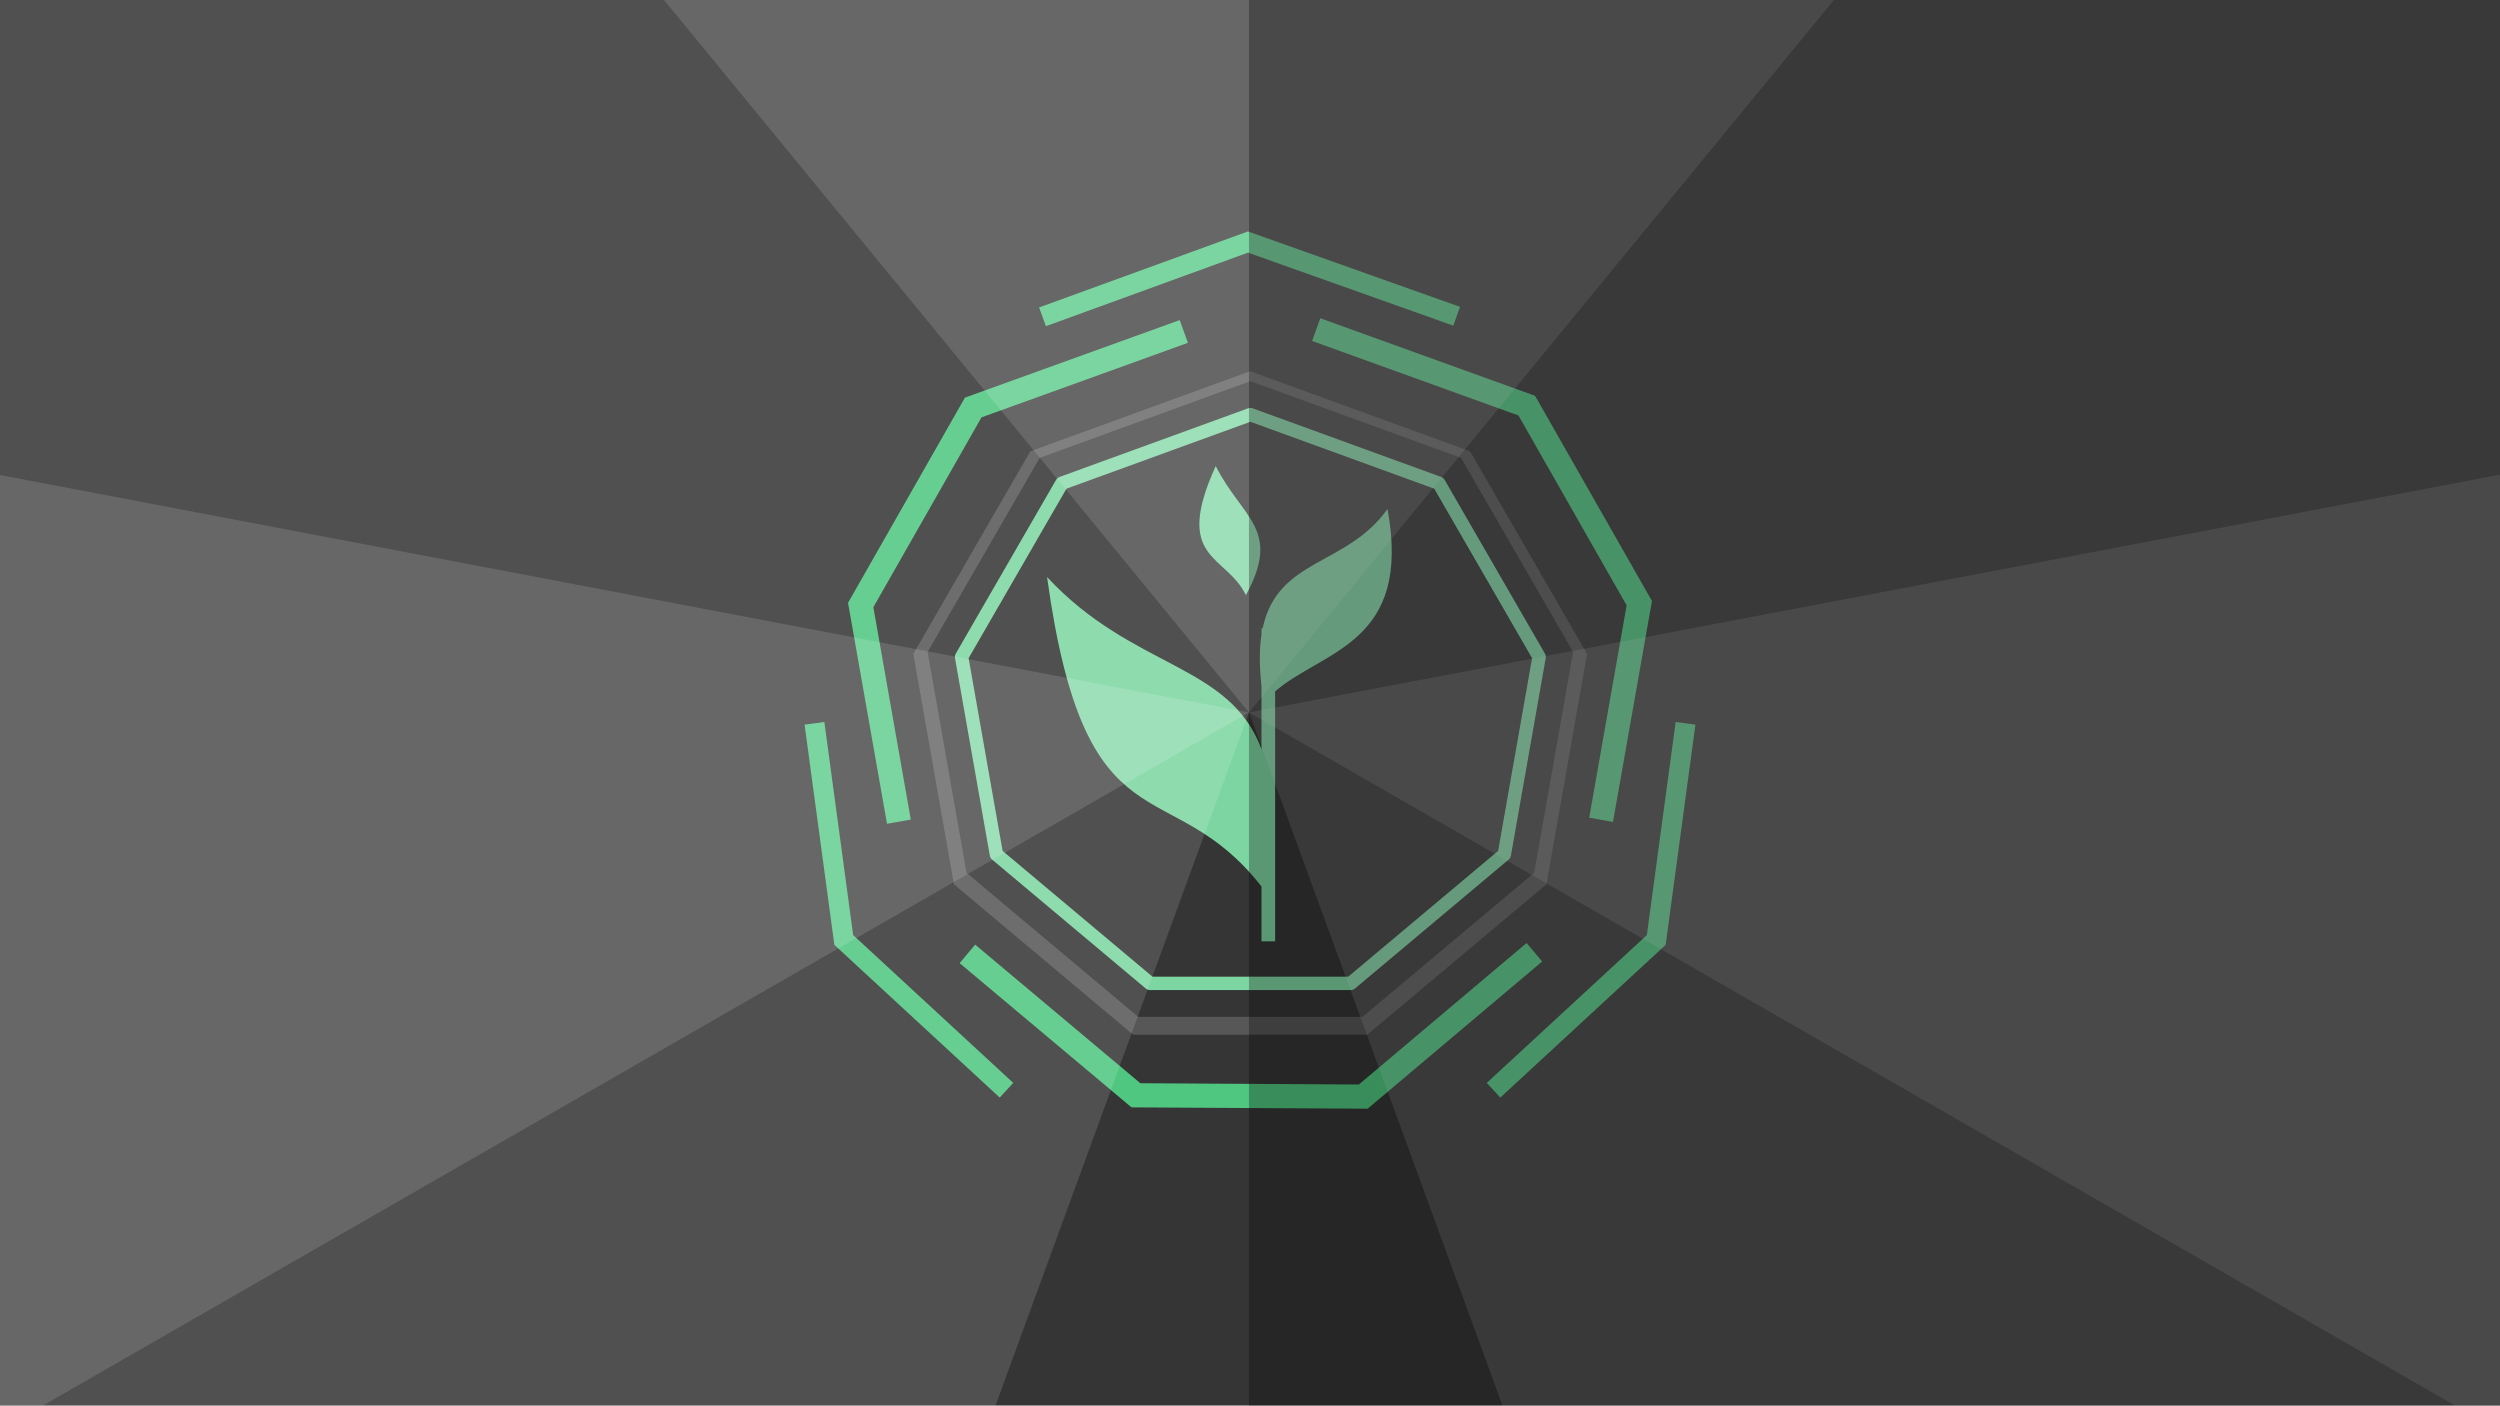 <?xml version="1.0" encoding="UTF-8" standalone="no"?>
<!-- Created with Inkscape (http://www.inkscape.org/) -->

<svg
   xmlns:osb="http://www.openswatchbook.org/uri/2009/osb"
   xmlns:dc="http://purl.org/dc/elements/1.1/"
   xmlns:cc="http://creativecommons.org/ns#"
   xmlns:rdf="http://www.w3.org/1999/02/22-rdf-syntax-ns#"
   xmlns:svg="http://www.w3.org/2000/svg"
   xmlns="http://www.w3.org/2000/svg"
   xmlns:xlink="http://www.w3.org/1999/xlink"
   xmlns:sodipodi="http://sodipodi.sourceforge.net/DTD/sodipodi-0.dtd"
   xmlns:inkscape="http://www.inkscape.org/namespaces/inkscape"
   width="1366"
   height="768"
   viewBox="0 0 361.421 203.2"
   version="1.1"
   id="svg8"
   inkscape:version="0.91 r13725"
   sodipodi:docname="WP2g.svg"
   inkscape:export-filename="/home/as3mbus/Chamomile-Tea-Theme/Artwork/bg/WP2.png"
   inkscape:export-xdpi="96"
   inkscape:export-ydpi="96">
  <defs
     id="defs2">
    <linearGradient
       gradientTransform="translate(-441.331,-138.528)"
       inkscape:collect="always"
       xlink:href="#linearGradient2407"
       id="linearGradient2409"
       x1="384.678"
       y1="218.612"
       x2="404.333"
       y2="218.612"
       gradientUnits="userSpaceOnUse" />
    <linearGradient
       id="linearGradient2407"
       osb:paint="solid"
       gradientTransform="matrix(0.543,0,0,0.543,1049.031,374.676)">
      <stop
         style="stop-color:#09ae97;stop-opacity:1;"
         offset="0"
         id="stop2405" />
    </linearGradient>
    <linearGradient
       gradientTransform="translate(-441.331,-138.528)"
       inkscape:collect="always"
       xlink:href="#linearGradient2383"
       id="linearGradient2385"
       x1="358.485"
       y1="218.612"
       x2="378.14"
       y2="218.612"
       gradientUnits="userSpaceOnUse" />
    <linearGradient
       id="linearGradient2383"
       osb:paint="solid">
      <stop
         style="stop-color:#00d4aa;stop-opacity:1;"
         offset="0"
         id="stop2381" />
    </linearGradient>
    <linearGradient
       gradientTransform="translate(-441.331,-138.528)"
       inkscape:collect="always"
       xlink:href="#linearGradient2389"
       id="linearGradient2391"
       x1="331.224"
       y1="218.612"
       x2="350.879"
       y2="218.612"
       gradientUnits="userSpaceOnUse" />
    <linearGradient
       id="linearGradient2389"
       osb:paint="solid"
       gradientTransform="matrix(0.065,-0.026,0.026,0.065,-609.861,182.468)">
      <stop
         style="stop-color:#e8f8ee;stop-opacity:1;"
         offset="0"
         id="stop2387" />
    </linearGradient>
    <linearGradient
       gradientTransform="translate(-441.331,-138.528)"
       inkscape:collect="always"
       xlink:href="#linearGradient2395"
       id="linearGradient2397"
       x1="304.649"
       y1="218.381"
       x2="324.304"
       y2="218.381"
       gradientUnits="userSpaceOnUse" />
    <linearGradient
       id="linearGradient2395"
       osb:paint="solid">
      <stop
         style="stop-color:#4fc780;stop-opacity:1;"
         offset="0"
         id="stop2393" />
    </linearGradient>
    <linearGradient
       gradientTransform="translate(-441.331,-138.528)"
       inkscape:collect="always"
       xlink:href="#linearGradient2401"
       id="linearGradient2403"
       x1="271.387"
       y1="218.381"
       x2="291.042"
       y2="218.381"
       gradientUnits="userSpaceOnUse" />
    <linearGradient
       id="linearGradient2401"
       osb:paint="solid">
      <stop
         style="stop-color:#afe9c6;stop-opacity:1;"
         offset="0"
         id="stop2399" />
    </linearGradient>
    <clipPath
       clipPathUnits="userSpaceOnUse"
       id="clipPath1003">
      <rect
         style="opacity:0.97;fill:#000000;fill-opacity:0.194;stroke:none;stroke-width:2.165;stroke-linecap:round;stroke-linejoin:round;stroke-miterlimit:4;stroke-dasharray:none;stroke-dashoffset:0;stroke-opacity:1;paint-order:normal"
         id="rect1005"
         width="361.421"
         height="203.2"
         x="0"
         y="93.8" />
    </clipPath>
    <filter
       inkscape:collect="always"
       style="color-interpolation-filters:sRGB"
       id="filter888"
       x="-0.067"
       width="1.133"
       y="-0.068"
       height="1.135">
      <feGaussianBlur
         inkscape:collect="always"
         stdDeviation="2.816"
         id="feGaussianBlur890" />
    </filter>
    <clipPath
       clipPathUnits="userSpaceOnUse"
       id="clipPath4272">
      <rect
         y="93.8"
         x="0"
         height="203.2"
         width="361.421"
         id="rect4274"
         style="opacity:1;fill:#353535;fill-opacity:1;stroke:none;stroke-width:2.165;stroke-linecap:round;stroke-linejoin:round;stroke-miterlimit:4;stroke-dasharray:none;stroke-dashoffset:0;stroke-opacity:1;paint-order:normal" />
    </clipPath>
  </defs>
  <sodipodi:namedview
     id="base"
     pagecolor="#ffffff"
     bordercolor="#666666"
     borderopacity="1.0"
     inkscape:pageopacity="0.0"
     inkscape:pageshadow="2"
     inkscape:zoom="1.4"
     inkscape:cx="648.26238"
     inkscape:cy="387.68176"
     inkscape:document-units="mm"
     inkscape:current-layer="layer1"
     showgrid="false"
     units="in"
     width="1366px"
     inkscape:window-width="1366"
     inkscape:window-height="713"
     inkscape:window-x="0"
     inkscape:window-y="29"
     inkscape:window-maximized="1"
     inkscape:snap-bbox="true"
     inkscape:bbox-paths="true"
     inkscape:bbox-nodes="true"
     inkscape:snap-bbox-edge-midpoints="true"
     inkscape:snap-bbox-midpoints="true"
     inkscape:object-paths="true"
     inkscape:snap-intersection-paths="true"
     inkscape:snap-smooth-nodes="true"
     inkscape:snap-midpoints="true"
     inkscape:snap-object-midpoints="true"
     inkscape:snap-center="true"
     inkscape:snap-text-baseline="true"
     inkscape:snap-page="true"
     inkscape:snap-global="true"
     inkscape:snap-nodes="true" />
  <g
     inkscape:label="Layer 1"
     inkscape:groupmode="layer"
     id="layer1"
     transform="translate(0,-93.8)">
    <rect
       style="opacity:1;fill:#353535;fill-opacity:1;stroke:none;stroke-width:2.165;stroke-linecap:round;stroke-linejoin:round;stroke-miterlimit:4;stroke-dasharray:none;stroke-dashoffset:0;stroke-opacity:1;paint-order:normal"
       id="rect1110"
       width="361.421"
       height="203.2"
       x="0"
       y="93.8" />
    <path
       d="m 225.272,222.679 -26.963,22.625 -35.197,0 -26.963,-22.625 -6.112,-34.663 17.599,-30.482 33.075,-12.038 33.075,12.038 17.599,30.482 z"
       inkscape:randomized="0"
       inkscape:rounded="0"
       inkscape:flatsided="true"
       sodipodi:arg2="0.87266463"
       sodipodi:arg1="0.52359878"
       sodipodi:r2="25.727646"
       sodipodi:r1="51.455292"
       sodipodi:cy="196.95158"
       sodipodi:cx="180.71042"
       sodipodi:sides="9"
       id="path1011"
       style="opacity:1;fill:#ffffff;fill-opacity:0.17;stroke:none;stroke-width:2.351;stroke-linecap:round;stroke-linejoin:round;stroke-miterlimit:4;stroke-dasharray:none;stroke-dashoffset:0;stroke-opacity:1;paint-order:normal;filter:url(#filter888)"
       sodipodi:type="star"
       transform="matrix(0.961,0,0,0.961,7.075,7.651)" />
    <path
       style="fill:none;fill-opacity:1;fill-rule:evenodd;stroke:#4fc780;stroke-width:3.493;stroke-linecap:butt;stroke-linejoin:miter;stroke-miterlimit:4;stroke-dasharray:none;stroke-opacity:1"
       d="m 139.855,231.702 24.364,20.443 32.864,0.19 24.74,-20.87"
       id="path1028"
       inkscape:connector-curvature="0" />
    <path
       style="fill:none;fill-rule:evenodd;stroke:#4fc780;stroke-width:2.884;stroke-linecap:butt;stroke-linejoin:miter;stroke-miterlimit:4;stroke-dasharray:none;stroke-opacity:1"
       d="m 150.714,139.601 29.703,-10.811 30.168,10.73"
       id="path1026"
       inkscape:connector-curvature="0" />
    <g
       id="g1036"
       transform="translate(0.06)">
      <path
         style="fill:none;fill-opacity:1;fill-rule:evenodd;stroke:#4fc780;stroke-width:3.493;stroke-linecap:butt;stroke-linejoin:miter;stroke-miterlimit:4;stroke-dasharray:none;stroke-opacity:1"
         d="m 231.407,212.32 5.523,-31.321 -16.267,-28.556 -30.444,-10.991"
         id="path1030"
         inkscape:connector-curvature="0" />
      <path
         inkscape:connector-curvature="0"
         id="path1032"
         d="m 129.893,212.587 -5.523,-31.321 16.267,-28.556 30.444,-10.991"
         style="fill:none;fill-opacity:1;fill-rule:evenodd;stroke:#4fc780;stroke-width:3.493;stroke-linecap:butt;stroke-linejoin:miter;stroke-miterlimit:4;stroke-dasharray:none;stroke-opacity:1" />
    </g>
    <g
       id="g1044"
       transform="translate(0.253)">
      <path
         style="fill:none;fill-rule:evenodd;stroke:#4fc780;stroke-width:2.884;stroke-linecap:butt;stroke-linejoin:miter;stroke-miterlimit:4;stroke-dasharray:none;stroke-opacity:1"
         d="m 243.423,198.366 -4.235,31.324 -23.524,21.723"
         id="path1038"
         inkscape:connector-curvature="0" />
      <path
         inkscape:connector-curvature="0"
         id="path1040"
         d="m 117.493,198.366 4.235,31.324 23.524,21.723"
         style="fill:none;fill-rule:evenodd;stroke:#4fc780;stroke-width:2.884;stroke-linecap:butt;stroke-linejoin:miter;stroke-miterlimit:4;stroke-dasharray:none;stroke-opacity:1" />
    </g>
    <rect
       style="opacity:1;fill:#404040;fill-opacity:1;stroke:none;stroke-width:0.529;stroke-linecap:round;stroke-linejoin:round;stroke-miterlimit:4;stroke-dasharray:none;stroke-dashoffset:0;stroke-opacity:1;paint-order:normal"
       id="rect3465"
       width="193.503"
       height="114.391"
       x="-211.677"
       y="25.989" />
    <circle
       style="fill:url(#linearGradient2403);fill-opacity:1;stroke:none;stroke-width:0.794;stroke-miterlimit:4;stroke-dasharray:6.35, 0.794;stroke-dashoffset:0;stroke-opacity:1"
       id="path1562"
       cx="-160.116"
       cy="79.853"
       r="9.827" />
    <circle
       r="9.827"
       cy="79.853"
       cx="-126.855"
       id="circle1564"
       style="fill:url(#linearGradient2397);fill-opacity:1;stroke:none;stroke-width:0.794;stroke-miterlimit:4;stroke-dasharray:6.35, 0.794;stroke-dashoffset:0;stroke-opacity:1" />
    <circle
       style="fill:#ffdd55;fill-opacity:1;stroke:none;stroke-width:0.794;stroke-miterlimit:4;stroke-dasharray:6.35, 0.794;stroke-dashoffset:0;stroke-opacity:1"
       id="circle1566"
       cx="-141.974"
       cy="113.493"
       r="9.827" />
    <circle
       r="9.827"
       cy="80.084"
       cx="-100.28"
       id="circle1568"
       style="fill:url(#linearGradient2391);fill-opacity:1;stroke:none;stroke-width:0.794;stroke-miterlimit:4;stroke-dasharray:6.35, 0.794;stroke-dashoffset:0;stroke-opacity:1" />
    <circle
       style="fill:url(#linearGradient2385);fill-opacity:1;stroke:none;stroke-width:0.794;stroke-miterlimit:4;stroke-dasharray:6.35, 0.794;stroke-dashoffset:0;stroke-opacity:1"
       id="circle2377"
       cx="-73.018"
       cy="80.084"
       r="9.827" />
    <circle
       r="9.827"
       cy="80.084"
       cx="-46.826"
       id="circle2379"
       style="fill:url(#linearGradient2409);fill-opacity:1;stroke:none;stroke-width:0.794;stroke-miterlimit:4;stroke-dasharray:6.35, 0.794;stroke-dashoffset:0;stroke-opacity:1" />
    <circle
       r="9.827"
       cy="52.876"
       cx="-165.921"
       id="circle5403"
       style="fill:#333333;fill-opacity:1;stroke:none;stroke-width:0.794;stroke-miterlimit:4;stroke-dasharray:6.35, 0.794;stroke-dashoffset:0;stroke-opacity:1" />
    <path
       style="fill:none;fill-rule:evenodd;stroke:#000000;stroke-width:0.953;stroke-linecap:butt;stroke-linejoin:miter;stroke-opacity:0;stroke-miterlimit:4;stroke-dasharray:none"
       d="m 150.25,159.883 30.167,-10.857 30.577,10.876"
       id="path1024"
       inkscape:connector-curvature="0" />
    <path
       sodipodi:type="star"
       style="opacity:1;fill:#353535;fill-opacity:1;stroke:none;stroke-width:2.165;stroke-linecap:round;stroke-linejoin:round;stroke-miterlimit:4;stroke-dasharray:none;stroke-dashoffset:0;stroke-opacity:1;paint-order:normal"
       id="path10"
       sodipodi:sides="9"
       sodipodi:cx="180.76442"
       sodipodi:cy="196.28343"
       sodipodi:r1="47.384403"
       sodipodi:r2="23.692202"
       sodipodi:arg1="0.52359878"
       sodipodi:arg2="0.87266463"
       inkscape:flatsided="true"
       inkscape:rounded="0"
       inkscape:randomized="0"
       d="m 221.801,219.976 -24.83,20.835 -32.413,0 -24.83,-20.835 -5.628,-31.92 16.206,-28.07 30.458,-11.086 30.458,11.086 16.206,28.07 z" />
    <g
       transform="matrix(1.504,0,0,1.504,-90.972,-98.971)"
       id="g4438">
      <path
         style="fill:#7dd6a1;fill-opacity:1;stroke:none;stroke-width:0.134"
         d="m 177.345,172.972 c -4.14,9.099 0.994,8.458 2.901,12.408 3.458,-6.351 -0.337,-7.332 -2.901,-12.408 z m 16.512,4.124 c -3.891,5.515 -10.576,4.695 -12.001,11.48 l -0.112,0 0,0.616 c -0.204,1.331 -0.217,2.94 0,4.899 l 0,6.093 c -3.079,-8.29 -12.348,-7.648 -20.611,-16.546 3.706,26.881 11.776,18.431 20.611,29.747 l 0,5.269 1.312,0 0,-24.029 c 4.655,-3.992 13.176,-4.582 10.801,-17.529 z"
         id="path11277-5-4-5"
         inkscape:connector-curvature="0" />
      <circle
         r="27.014"
         cy="195.4"
         cx="180.71"
         id="path23756"
         style="color:#000000;clip-rule:nonzero;display:inline;overflow:visible;visibility:visible;opacity:1;isolation:auto;mix-blend-mode:normal;color-interpolation:sRGB;color-interpolation-filters:linearRGB;solid-color:#000000;solid-opacity:1;fill:none;fill-opacity:0.135;fill-rule:nonzero;stroke:none;stroke-width:0.604;stroke-linecap:round;stroke-linejoin:round;stroke-miterlimit:4;stroke-dasharray:none;stroke-dashoffset:0;stroke-opacity:1;color-rendering:auto;image-rendering:auto;shape-rendering:auto;text-rendering:auto;enable-background:accumulate" />
    </g>
    <path
       d="m 217.475,217.328 -22.213,18.639 -28.997,0 -22.213,-18.639 -5.035,-28.556 14.498,-25.112 27.248,-9.917 27.248,9.917 14.498,25.112 z"
       inkscape:randomized="0"
       inkscape:rounded="0"
       inkscape:flatsided="true"
       sodipodi:arg2="0.87266463"
       sodipodi:arg1="0.52359878"
       sodipodi:r2="21.195141"
       sodipodi:r1="42.390282"
       sodipodi:cy="196.13284"
       sodipodi:cx="180.76442"
       sodipodi:sides="9"
       id="path1106"
       style="opacity:1;fill:none;fill-opacity:1;stroke:#7dd6a1;stroke-width:1.937;stroke-linecap:round;stroke-linejoin:round;stroke-miterlimit:4;stroke-dasharray:none;stroke-dashoffset:0;stroke-opacity:1;paint-order:normal"
       sodipodi:type="star" />
    <g
       id="g4219">
      <path
         sodipodi:nodetypes="ccccc"
         inkscape:transform-center-y="95.770165"
         inkscape:transform-center-x="120.52499"
         inkscape:connector-curvature="0"
         id="path66"
         d="M 180.562,196.804 -56.719,151.689 -28.47,320.941 96.763,425.922 Z"
         style="fill:#ffffff;fill-opacity:0.135;fill-rule:evenodd;stroke:none;stroke-width:4.746px;stroke-linecap:butt;stroke-linejoin:miter;stroke-opacity:1" />
      <path
         sodipodi:nodetypes="ccccc"
         inkscape:transform-center-y="-242.44165"
         inkscape:transform-center-x="-0.65183754"
         inkscape:connector-curvature="0"
         id="path892"
         d="M 180.562,196.804 92.747,89.842 180.994,58.894 268.376,89.842 Z"
         style="fill:#ffffff;fill-opacity:0.135;fill-rule:evenodd;stroke:none;stroke-width:2.692px;stroke-linecap:butt;stroke-linejoin:miter;stroke-opacity:1" />
      <path
         inkscape:connector-curvature="0"
         id="path4183"
         d="M 180.56,196.794 -13.713,308.439 -40.109,159.402 36.803,24.151 180.56,-27.992 Z"
         style="fill:#ffffff;fill-opacity:0.135;fill-rule:evenodd;stroke:none;stroke-width:1.253px;stroke-linecap:butt;stroke-linejoin:miter;stroke-opacity:1"
         inkscape:transform-center-x="110.12942"
         inkscape:transform-center-y="-56.059697"
         sodipodi:nodetypes="cccccc" />
      <path
         style="fill:#ffffff;fill-opacity:0.135;fill-rule:evenodd;stroke:none;stroke-width:4.746px;stroke-linecap:butt;stroke-linejoin:miter;stroke-opacity:1"
         d="M 180.562,196.804 417.843,151.689 389.594,320.941 264.36,425.922 Z"
         id="path896"
         inkscape:connector-curvature="0"
         inkscape:transform-center-x="-120.52499"
         inkscape:transform-center-y="95.770165"
         sodipodi:nodetypes="ccccc" />
      <path
         sodipodi:nodetypes="cccccc"
         inkscape:transform-center-y="-56.059697"
         inkscape:transform-center-x="-110.12942"
         style="fill:#ffffff;fill-opacity:0.135;fill-rule:evenodd;stroke:none;stroke-width:1.253px;stroke-linecap:butt;stroke-linejoin:miter;stroke-opacity:1"
         d="M 180.56,196.794 374.832,308.439 401.228,159.402 324.317,24.151 180.56,-27.992 Z"
         id="path875"
         inkscape:connector-curvature="0" />
    </g>
    <rect
       style="opacity:1;fill:#000000;fill-opacity:0.292;stroke:none;stroke-width:4.267;stroke-linecap:round;stroke-linejoin:round;stroke-miterlimit:4;stroke-dasharray:none;stroke-dashoffset:0;stroke-opacity:1;paint-order:stroke fill markers"
       id="rect4302"
       width="180.861"
       height="203.2"
       x="180.56"
       y="93.8" />
  </g>
</svg>
